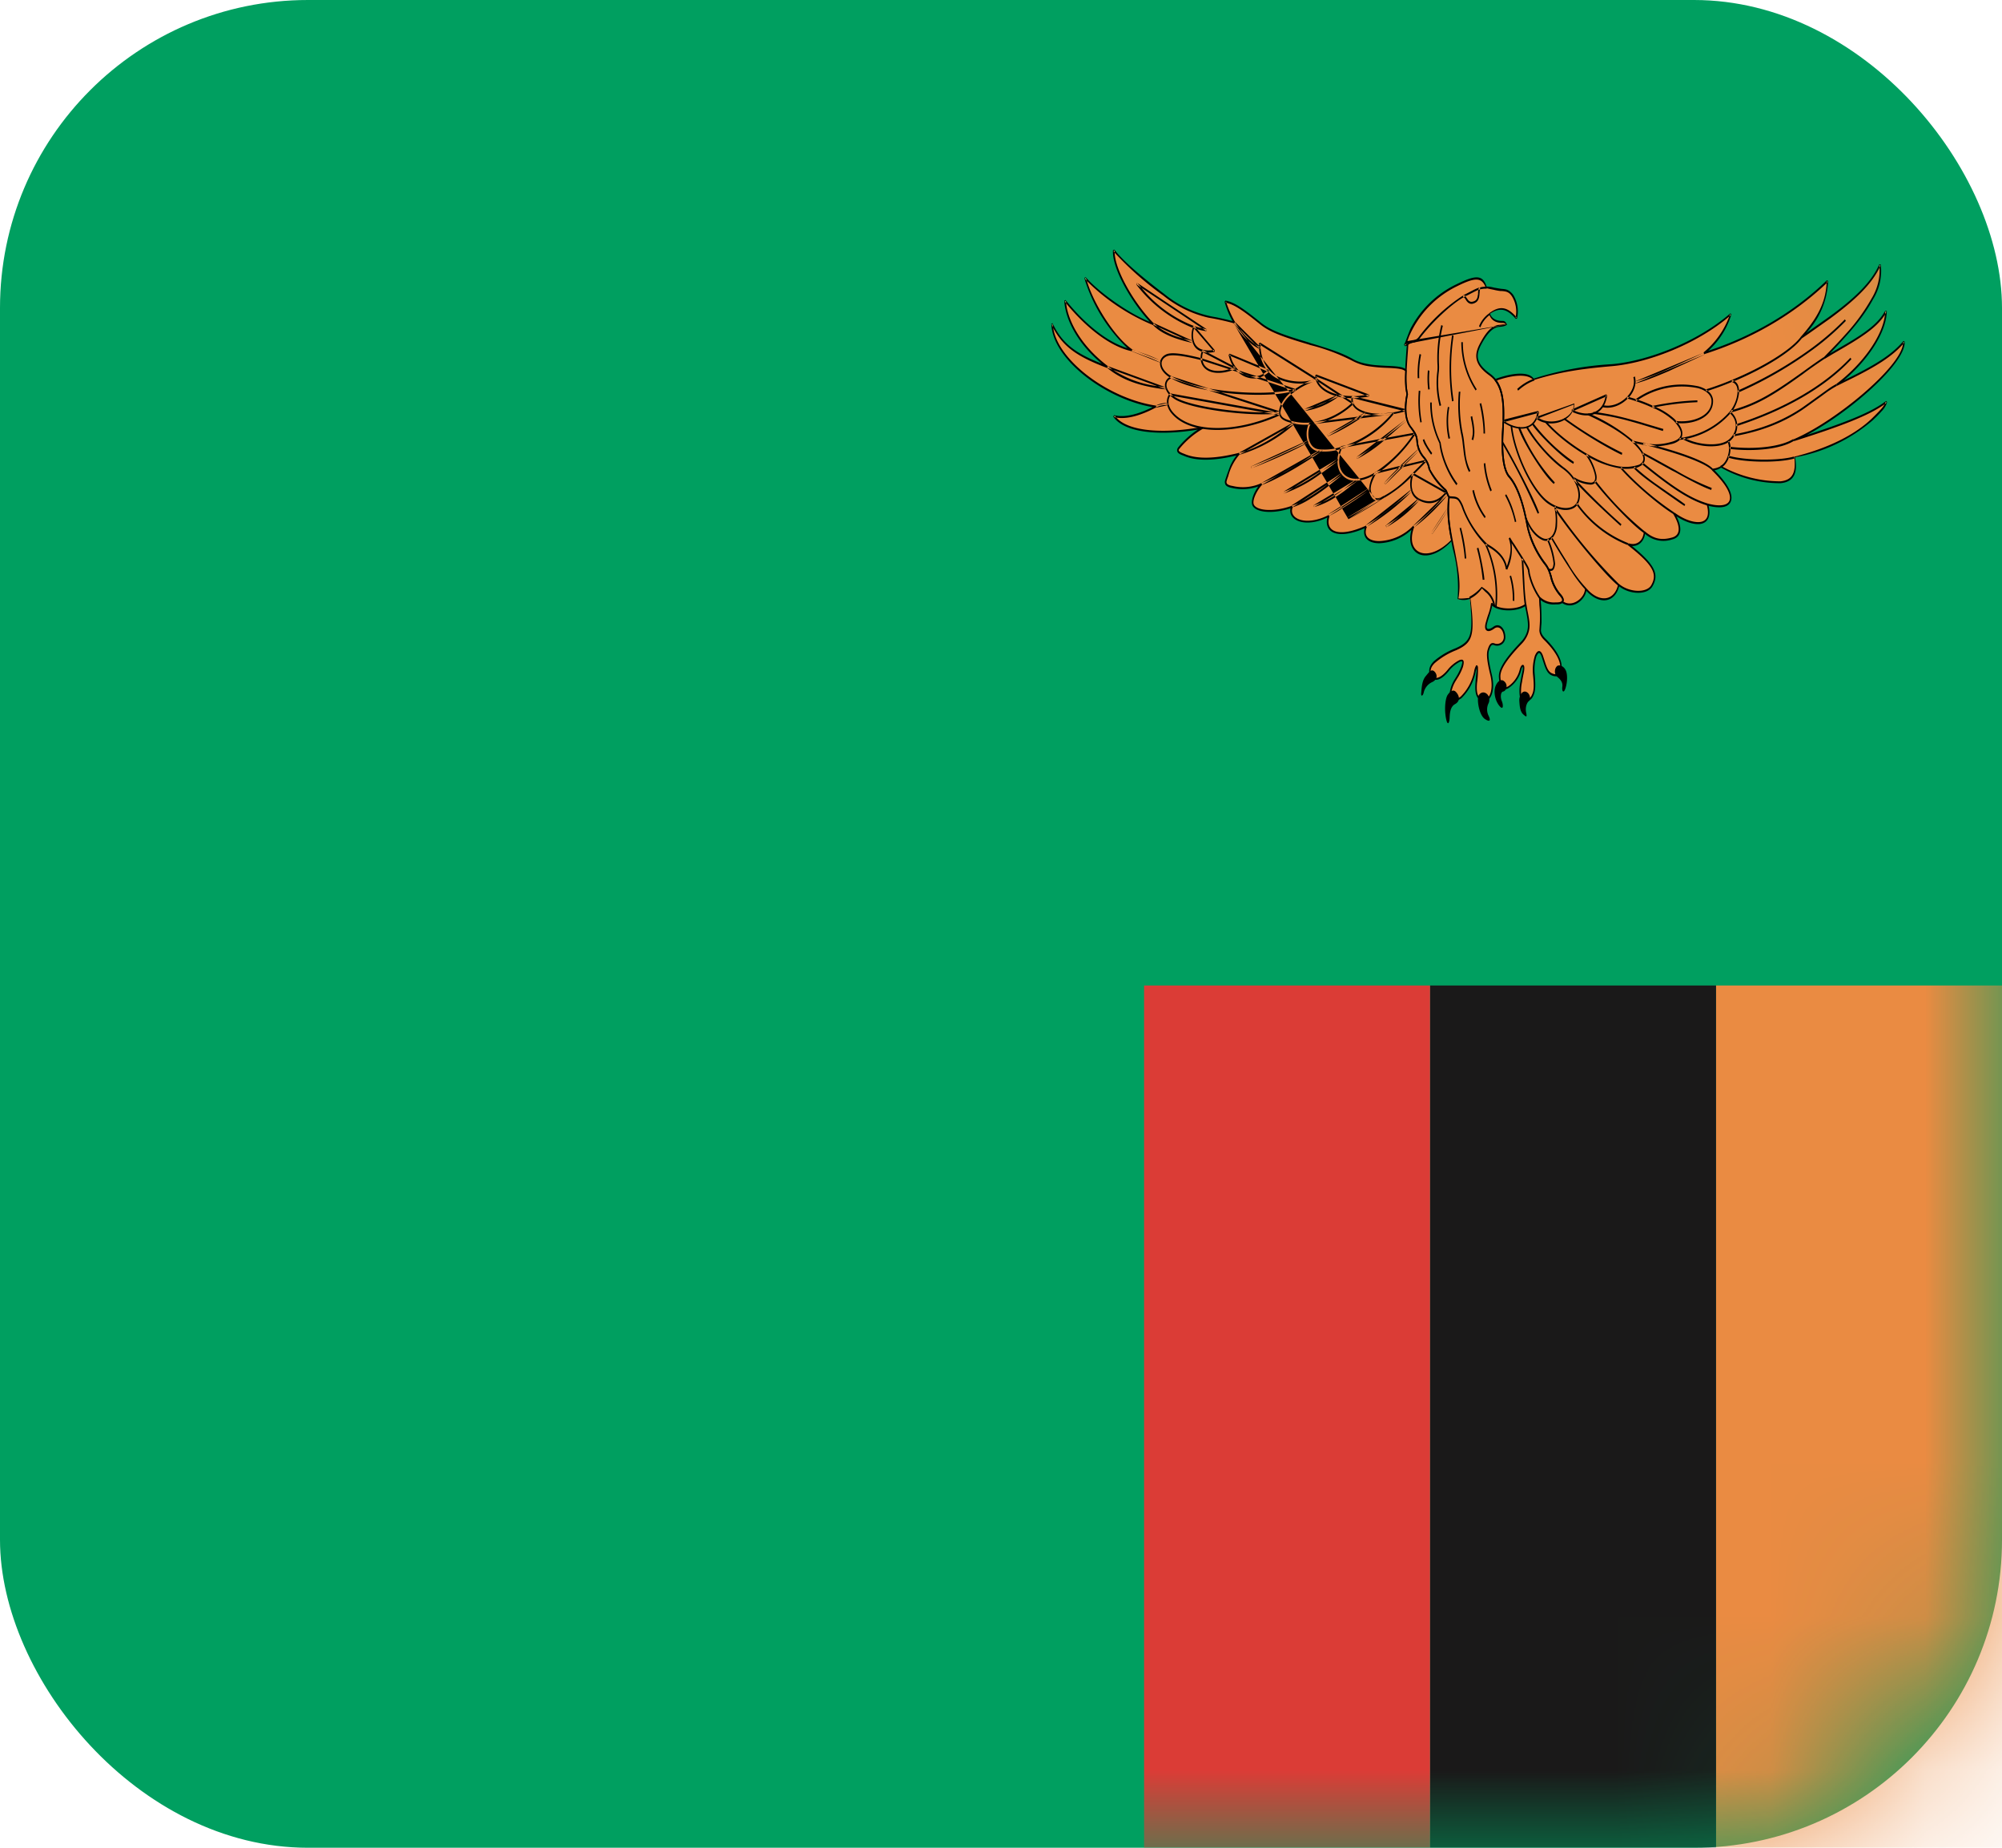 <svg width="13" height="12" fill="none" xmlns="http://www.w3.org/2000/svg"><rect width="13" height="12" rx="2" fill="#009F60"/><mask id="a" maskUnits="userSpaceOnUse" x="0" y="0" width="13" height="12"><rect width="13" height="12" rx="2" fill="#fff"/></mask><g mask="url(#a)"><path fill="#EA8B42" d="M11.143 6.4H13V12h-1.857z"/><path fill-rule="evenodd" clip-rule="evenodd" d="M9.286 12h1.857V6.4H9.286V12z" fill="#1A1919"/><path fill-rule="evenodd" clip-rule="evenodd" d="M7.429 12h1.857V6.4H7.429V12z" fill="#DB3C36"/><path fill-rule="evenodd" clip-rule="evenodd" d="M9.757 2.09c-.043.002-.074-.017-.086-.05.07-.052.117-.04.175.027a.198.198 0 00-.024-.146c-.025-.035-.045-.035-.079-.038-.034-.003-.067-.015-.09-.015-.033-.093-.115-.054-.194-.015a.65.65 0 00-.296.288c-.024.052-.027.072-.041.102.012-.002.01-.002.018-.008-.009.128-.02.247-.003.323-.022.112-.004.182.023.217s.038.05.042.09c.005.042.018.08.04.103a.153.153 0 01.039.079c.002.02.072.109.1.132.012.008.014.026.028.05-.03.222.087.444.06.663.02.003.047 0 .074-.008.023.187.036.277-.09.333-.125.056-.194.11-.159.173.025.043.076.005.108-.033a.233.233 0 01.076-.064c.023-.009.027 0 .016.038s-.072.12-.074.161c-.002.041.025.07.067.038a.325.325 0 00.09-.167c.007-.035.018-.058.016 0-.002.059-.03.164.031.182.06.017.079-.076.059-.161-.02-.085-.027-.132-.018-.161.009-.03.018-.047.04-.038.022.009.067-.003.065-.05-.002-.047-.034-.085-.07-.058-.035.026-.062.022-.047-.035.012-.041.032-.091.034-.123.025.046.164.052.22.008.013.088.05.167-.03.25-.078.081-.14.16-.138.218.002.059.02.094.06.065a.19.19 0 00.074-.108c.01-.038.027-.038.018.008-.009.047-.025.114-.018.155.007.041.056.044.076.006.02-.038.016-.088.012-.137a.312.312 0 01.01-.123c.01-.02.028-.05.046.006.018.055.027.1.063.114.035.014.062-.006.056-.062-.007-.055-.054-.117-.101-.163-.047-.047-.032-.07-.03-.114.003-.044-.004-.123-.006-.158.042.04.09.035.112.035.022 0 .06-.01.022-.053-.074-.088-.049-.14-.1-.205a.614.614 0 01-.115-.248c-.016-.085-.05-.24-.119-.32-.038-.043-.05-.163-.04-.3.009-.138.011-.29-.085-.36-.097-.07-.095-.129-.063-.19.031-.062.071-.122.123-.126.012-.001.039-.004.05-.014a.034.034 0 00-.027-.013" fill="#EA8B42"/><path fill-rule="evenodd" clip-rule="evenodd" d="M9.13 2.406a.598.598 0 00.007.152c-.022.112-.004.182.023.217s.038.05.043.09a.17.17 0 00.04.103.153.153 0 01.038.079c.002.02.072.109.1.132.012.008.014.026.028.05a.872.872 0 00.018.276c-.159.172-.315.09-.25-.085-.13.137-.358.133-.307 0-.207.094-.27.016-.242-.07-.174.09-.264.004-.24-.058-.143.05-.236.02-.251-.012-.015-.031.02-.101.054-.136a.292.292 0 01-.189.02c-.06-.013-.044-.036-.032-.071.012-.035.027-.09.075-.145-.114.029-.258.05-.359.005-.019-.008-.051-.017-.031-.043a.538.538 0 01.155-.132c-.169.032-.487.055-.577-.076.088.023.2-.024.271-.062-.282-.04-.668-.292-.672-.538.08.17.22.228.359.281-.189-.143-.267-.316-.274-.43.107.135.271.287.433.322-.115-.08-.263-.31-.303-.471a1.3 1.3 0 00.442.301c-.101-.102-.265-.345-.256-.48.038.05.132.144.325.29s.298.135.457.18a.588.588 0 01-.057-.136c.047.009.092.032.226.14.135.108.429.142.597.237.123.07.299.027.348.07m1.015 1.503c.008-.008.008-.021-.01-.043-.075-.088-.05-.14-.102-.205a.614.614 0 01-.114-.248c-.016-.085-.05-.24-.119-.32-.038-.043-.05-.163-.04-.3.007-.118.01-.247-.05-.325.113-.041.216-.05.252-.003.186-.062.347-.08.506-.094.182-.015.526-.117.771-.331a.531.531 0 01-.173.253c.248-.078.547-.222.802-.468-.004.172-.111.3-.174.37.174-.124.428-.28.514-.475.038.2-.22.461-.362.605.144-.09.33-.172.401-.305-.001.162-.164.363-.32.48.159-.078.335-.16.437-.28.012.162-.474.536-.715.639.21-.067.482-.156.601-.25-.006.033-.055.08-.09.114-.146.14-.37.214-.508.249.018.097-.006.152-.09.16a.804.804 0 01-.388-.1.107.107 0 01-.053.018c.099.096.133.167.112.208-.02.04-.09.033-.144.019.042.155-.1.144-.219.057.047.079.054.146-.011.163-.065.018-.117.012-.18-.04-.004.058-.048.097-.105.077.197.155.186.212.152.27-.033.059-.15.047-.214-.005-.027.12-.134.12-.214.025 0 .047-.077.142-.153.085" fill="#EA8B42"/><path fill-rule="evenodd" clip-rule="evenodd" d="M9.229 4.497c.003-.037.006-.08.03-.107.023-.028.038-.051.06-.024.02.027.007.053-.022.065a.1.1 0 00-.052.066c-.004.021-.02.033-.016 0m.163.179c-.015-.061-.008-.14.009-.164.016-.023.037-.039.056-.015.02.023.027.056-.009.076-.031.017-.034.06-.035.092-.002.03-.012.048-.021.011m.209-.158c-.012.025.003.127.042.152.027.018.04.014.024-.02a.092.092 0 01-.002-.081c.01-.018.008-.049-.012-.064-.02-.016-.043-.006-.052.013m.169-.091c-.025-.025-.048.004-.057.025-.018.04-.004.1.024.133s.024-.012.015-.032c-.009-.02-.01-.058.009-.062.02-.004.033-.041.009-.064m.14.066c-.024-.01-.047.023-.044.062.002.03.004.067.027.086.015.013.025.022.017-.013-.007-.036.005-.065.018-.075.014-.01.008-.05-.018-.06m.2-.166c-.018.016-.017.053 0 .067.016.013.04.033.035.066-.004.033.01.045.021.008.012-.037.014-.092 0-.117-.013-.026-.042-.037-.057-.024" fill="#000"/><path fill-rule="evenodd" clip-rule="evenodd" d="M9.676 2.038c.01.03.04.047.08.046.013 0 .02.004.03.024-.01.01-.028.013-.052.015-.043.004-.08.046-.12.123-.035.07-.022.12.062.181.083.06.1.167.088.366-.01.145.004.256.038.296.057.066.094.18.12.322a.63.63 0 00.114.246c.012.015.02.03.028.048l.011.035a.271.271 0 00.062.121c.018.022.022.04.01.053-.007.008-.021.011-.036.011h-.009a.136.136 0 01-.098-.028l.003.032a1.989 1.989 0 01.003.113.359.359 0 01-.002.022l-.002.03c.001.018.01.035.032.056.057.058.096.117.102.168.007.058-.02.086-.062.069-.025-.01-.038-.032-.053-.078l-.013-.04c-.007-.022-.014-.03-.02-.028-.005.002-.01.01-.016.023a.307.307 0 00-.01.119c.006.076.005.109-.013.142-.022.042-.077.039-.085-.008a.287.287 0 01.005-.089 1.22 1.22 0 01.006-.034l.007-.035c.004-.018.003-.028.002-.029-.002 0-.007.009-.01.023a.197.197 0 01-.077.112c-.04.03-.065 0-.068-.07-.002-.054.046-.124.141-.224a.17.17 0 00.039-.06c.013-.037.011-.066-.003-.14a1.074 1.074 0 01-.007-.034c-.056.038-.175.035-.213-.004A.515.515 0 019.671 4a.907.907 0 00-.013.043c-.007.024-.005.037.001.04.008.004.022 0 .039-.013.037-.027.074.008.077.064.002.046-.04.069-.072.056-.016-.007-.024.002-.034.034-.008.026-.003.069.018.157.024.098-.003.187-.064.169-.037-.01-.047-.05-.042-.116a1.004 1.004 0 01.007-.072V4.34a.204.204 0 00-.006.024.328.328 0 01-.092.17c-.043.033-.078.008-.075-.043a.218.218 0 01.033-.082l.006-.01a.36.36 0 00.035-.071c.01-.033.009-.037-.01-.03a.227.227 0 00-.074.063c-.044.053-.09.074-.115.031-.018-.033-.01-.066.02-.097a.482.482 0 01.142-.085c.106-.047.114-.092.093-.321a.115.115 0 01-.08.001.968.968 0 00-.031-.325c-.034-.168-.043-.244-.03-.334a.187.187 0 01-.009-.019l-.006-.015a.035.035 0 00-.01-.014.449.449 0 01-.103-.136.146.146 0 00-.036-.075.184.184 0 01-.043-.106c-.003-.035-.009-.046-.04-.088-.034-.043-.045-.12-.024-.219-.014-.058-.013-.115 0-.291l.002-.023a.024.024 0 01-.006.002l-.007.001-.005-.01a.244.244 0 00.009-.018l.004-.011a2.448 2.448 0 01.028-.072.656.656 0 01.3-.291c.122-.06.17-.064.195.015a.18.18 0 01.048.007l.042.007.008.001c.029.002.04.006.055.018a.112.112 0 01.02.021.206.206 0 01.025.153l-.008.003c-.059-.068-.104-.075-.167-.034zm.104.07c-.008-.008-.013-.011-.023-.011-.044.001-.078-.018-.088-.062.067-.05.115-.045.174.02a.169.169 0 01-.002.01l.008-.003a.377.377 0 00-.006-.007.188.188 0 00-.025-.13.102.102 0 00-.017-.02c-.013-.01-.024-.013-.05-.015h-.008a.342.342 0 01-.043-.008l-.015-.003a.653.653 0 01-.036-.008c-.026-.073-.071-.07-.188-.012a.645.645 0 00-.311.326l-.011.03m-.008.019h.001a.054.054 0 00.006-.005l.007.006-.002.035c-.013.174-.014.23 0 .29-.02.097-.01.17.02.21.033.043.04.057.044.095a.17.17 0 00.039.098.16.16 0 01.04.083.483.483 0 00.098.127c.006.004.01.01.013.019l.007.015.002.005.008.017c-.012.093-.004.167.03.333.033.166.041.24.026.324.018.003.042 0 .07-.003h.008c.029.24.02.29-.093.34a.475.475 0 00-.138.083c-.028.027-.034.053-.019.08.019.033.06.015.1-.033a.235.235 0 01.079-.066c.027-.01.034.005.022.046a.357.357 0 01-.037.074l-.006.01a.214.214 0 00-.031.075c-.002.04.024.06.06.032a.316.316 0 00.087-.162.12.12 0 01.013-.04c.006-.004.01.001.012.01a.596.596 0 01-.006.104c-.005.061.003.093.034.102.051.015.074-.062.053-.152-.022-.091-.027-.136-.018-.166.011-.037.023-.05.046-.041.027.01.06-.009.059-.043-.002-.047-.032-.076-.062-.054-.02.015-.037.02-.047.014-.014-.006-.016-.027-.007-.057a.929.929 0 01.013-.043.344.344 0 00.02-.078l.009-.003c.023.044.16.05.213.007l.008.004a.865.865 0 00.007.042c.016.077.018.108.003.149a.182.182 0 01-.041.064c-.093.097-.14.165-.138.214.003.061.02.083.054.06a.185.185 0 00.071-.105c.005-.02.013-.034.022-.032.009.002.01.02.006.044l-.007.035a1.209 1.209 0 00-.006.034.275.275 0 00-.005.083c.006.035.05.038.067.004.016-.03.017-.06.01-.133a.32.32 0 01.012-.127c.007-.016.014-.026.022-.029.012-.004.023.007.032.035l.013.04c.014.043.025.062.047.07.035.015.055-.006.05-.054-.006-.047-.044-.104-.1-.16-.024-.023-.034-.043-.035-.066l.002-.032a.755.755 0 00-.002-.132l-.002-.046.008-.006a.129.129 0 00.1.034h.009c.013 0 .025-.003.03-.008.006-.006.004-.016-.011-.033a.284.284 0 01-.064-.126.346.346 0 00-.011-.034.168.168 0 00-.026-.045.621.621 0 01-.116-.252c-.026-.14-.062-.252-.117-.315-.038-.044-.052-.158-.042-.307.012-.195-.004-.296-.083-.354-.089-.064-.103-.123-.065-.199.041-.08.08-.125.128-.129a.468.468 0 00.019-.002.071.071 0 01.027 0m-.649.126l-.003.001-.007.001.005.01a.246.246 0 00.005-.012z" fill="#000"/><path fill-rule="evenodd" clip-rule="evenodd" d="M9.008 2.376c.077.003.105.008.124.025l.002.006a.618.618 0 00.008.153c-.02.097-.01.17.021.21.033.043.04.057.044.095a.17.17 0 00.039.098.16.16 0 01.04.083.483.483 0 00.098.127c.006.004.01.01.014.019l.006.015.002.005.008.017c-.01.08-.004.16.016.281-.075.081-.156.113-.213.09-.052-.022-.073-.084-.051-.16a.327.327 0 01-.21.088c-.071 0-.11-.037-.095-.097-.17.074-.265.032-.242-.07-.14.068-.257.021-.239-.06-.121.04-.226.026-.247-.018-.013-.027.007-.082.038-.124a.3.3 0 01-.17.01c-.028-.005-.043-.014-.046-.029-.003-.011-.002-.015.009-.046l.001-.004a3.203 3.203 0 01.023-.063.331.331 0 01.041-.069c-.14.034-.26.039-.344.001l-.013-.005c-.012-.005-.02-.01-.024-.016-.007-.01-.006-.021.003-.033a.565.565 0 01.127-.115c-.243.041-.476.023-.549-.084l.005-.01c.068.018.156-.005.25-.052-.31-.054-.653-.315-.657-.542l.009-.003.001.003-.009.004a.642.642 0 00.011.022c.03.217.368.463.667.506l.001.012c-.096.051-.186.078-.258.066a.136.136 0 01-.011-.014l-.005.01.016.004c.084.094.321.105.56.06l.003.012a.552.552 0 00-.153.13c-.006.007-.006.011-.003.015.003.005.01.008.02.013l.013.005c.086.038.21.031.356-.006l.004.011-.006.007a.345.345 0 00-.068.136l-.002.004c-.009.027-.01.03-.008.037.002.009.014.016.039.02a.287.287 0 00.184-.017l.002-.002.005.012c-.036.038-.065.103-.053.128.018.038.125.051.246.008l.006.01c-.029.074.087.125.233.05l.006.008c-.031.099.058.142.236.061l.006.01c-.022.056.012.09.081.09a.321.321 0 00.217-.096l.003-.003.007.008c-.03.08-.013.143.038.164.053.022.131-.008.202-.08a.801.801 0 01-.017-.275.188.188 0 01-.01-.019l-.006-.015a.035.035 0 00-.01-.014.449.449 0 01-.103-.136.146.146 0 00-.036-.075.184.184 0 01-.043-.106c-.003-.035-.01-.046-.04-.088-.034-.043-.045-.12-.025-.219a.583.583 0 01-.006-.148l-.002-.006v.004c-.017-.014-.046-.018-.116-.021a.972.972 0 01-.11-.009.337.337 0 01-.12-.038 1.258 1.258 0 00-.27-.101L8.5 2.238c-.182-.054-.257-.083-.319-.133-.118-.096-.169-.127-.217-.138a.067.067 0 01-.002-.01l-.005.008a.19.19 0 01.007.002.687.687 0 00.055.123l-.005.01a1.656 1.656 0 00-.167-.037.719.719 0 01-.291-.142 2.057 2.057 0 01-.318-.28v-.015l-.009.004a.427.427 0 00.009.01c.003.118.131.336.254.46l-.005.011a1.323 1.323 0 01-.43-.287.516.516 0 01-.006-.022l-.008.007.015.016c.047.158.186.37.294.444l-.003.012c-.14-.03-.295-.152-.426-.311a.33.33 0 01-.001-.018l-.009.006.01.012c.015.13.11.286.27.407l-.004.012h-.002c-.188-.072-.281-.133-.349-.261a.225.225 0 01-.002-.026c.063.13.147.192.319.26-.15-.124-.237-.28-.244-.409l.008-.005c.123.153.268.273.402.313a1.046 1.046 0 01-.28-.455l.008-.007c.085.098.28.237.417.291-.124-.134-.246-.351-.239-.465l.009-.004c.047.062.155.16.324.288a.71.71 0 00.34.152c.056.012.076.017.103.024a.563.563 0 01-.051-.125l.005-.008c.053.01.103.04.229.142.06.049.135.077.315.131l.008.003c.146.044.21.067.273.102.032.019.07.03.116.037.03.005.053.006.109.009zm-2.17-.274z" fill="#000"/><path fill-rule="evenodd" clip-rule="evenodd" d="M10.142 3.914v-.01c.005-.006.003-.016-.012-.033a.286.286 0 01-.064-.126.345.345 0 00-.011-.034.17.17 0 00-.026-.045.62.62 0 01-.116-.252c-.026-.14-.062-.252-.117-.315-.038-.044-.052-.158-.042-.307l.003-.052.003.002.006.004-.002.047c-.01.145.004.256.038.296.058.066.094.18.12.322a.63.63 0 00.114.246c.012.015.02.03.028.048l.012.035a.271.271 0 00.06.121c.016.018.021.034.016.046l-.005-.004v.01a.022.022 0 00.005-.006c.06.039.14-.025.14-.084l.008-.004c.081.096.182.088.207-.022l.007-.004c.064.054.177.06.208.008.041-.072.017-.129-.152-.261l.004-.012c.053.018.095-.015.1-.072l.007-.005c.058.049.107.059.176.04.056-.015.057-.071.008-.153l.007-.01c.059.044.123.067.167.062.046-.006.063-.043.044-.111l.006-.009c.069.019.124.016.14-.016.018-.038-.018-.108-.112-.199l.003-.011a.14.14 0 00.056-.018.8.8 0 00.385.1c.078-.008.103-.055.09-.16.2-.05.383-.132.505-.249a1.592 1.592 0 00.054-.055.212.212 0 00.028-.037.72.72 0 00.014-.01l-.008-.007a.063.063 0 01-.006.017c-.103.074-.282.143-.589.24l-.002-.012c.272-.116.694-.468.71-.619l.01-.01-.009-.004v.014c-.071.08-.17.143-.337.226l-.047.023-.046.023-.004-.012c.167-.126.302-.31.316-.452a.302.302 0 00.01-.018l-.009-.004a.26.26 0 010 .022c-.047.074-.124.131-.271.217l-.069.04-.053.032-.006-.01c.074-.076.1-.103.14-.148a1.25 1.25 0 00.172-.236.354.354 0 00.051-.2l.007-.014-.01-.001c.002.005.002.01.003.016-.054.11-.157.21-.323.332l-.139.098-.048.033-.005-.01c.106-.118.165-.222.171-.353l.008-.008-.007-.005v.013c-.227.216-.505.37-.796.462l-.003-.009v-.003a.55.55 0 00.166-.233l.012-.01-.007-.007a.18.18 0 01-.005.017c-.213.181-.53.303-.762.323-.21.018-.346.04-.51.091-.031-.04-.123-.038-.238.002l-.006-.008-.002.011.008-.003c.04.058.052.134.048.254l-.01.003v.01c.005-.13-.008-.209-.051-.266l.002-.01c.122-.045.22-.048.251-.003a2.04 2.04 0 01.508-.094c.234-.02.557-.146.769-.33l.007.006a.526.526 0 01-.15.237c.282-.093.551-.246.77-.458l.008.005a.522.522 0 01-.143.338l.01-.007.139-.098c.172-.125.276-.228.326-.341l.01.001a.35.35 0 01-.051.227c-.04.074-.097.152-.174.237a3.13 3.13 0 01-.106.114l.015-.009.069-.04c.157-.091.233-.15.276-.23l.01.003c-.002.138-.121.317-.279.45l.045-.022c.172-.086.272-.15.342-.234l.008.005c.01.136-.354.457-.635.606.267-.087.424-.151.514-.221l.007.007a.142.142 0 01-.037.061.621.621 0 01-.028.03l-.027.026a1.06 1.06 0 01-.506.242c.02.105-.01.16-.094.168a.774.774 0 01-.386-.101.094.094 0 01-.043.017c.09.091.126.162.104.207-.019.037-.073.041-.142.024.016.07-.006.111-.056.118-.04.005-.098-.014-.153-.05.04.077.033.135-.027.15a.178.178 0 01-.177-.036c-.007.05-.042.081-.085.079.153.124.177.186.133.262-.034.058-.147.054-.216 0-.03.11-.13.12-.213.029-.011.065-.096.126-.16.077zm-.155-1.21a.17.17 0 00.006-.028l-.006-.007-.22.056v.009L9.76 2.73l-.001.012.007-.001v.005c.085.056.179.052.213-.024.075.053.193.027.231-.047.107.05.208.02.226-.107l-.007-.007-.21.093a.116.116 0 00.004-.034l-.237.084zm-.002.007l.002-.007-.01.003v.012l.003.003.002-.003.01-.004c.07.044.176.019.214-.042l.005.002.003-.004.008-.004c.096.041.183.015.203-.09l.008-.004-.006-.007a.318.318 0 01-.002.011l-.203.09a.262.262 0 01-.006-.003.106.106 0 00.004-.01l-.006.003a.093.093 0 00.006-.03l-.228.088-.007-.004zm.227-.05l.004.003a.078.078 0 01-.002.007l-.005.002v-.006a.11.11 0 00.003-.005zm0 0h-.003v.006a.063.063 0 01-.003.006V2.66l.008-.004a.499.499 0 01-.002.005zm-.227.05l-.003.008H9.98l.001-.011.004.003zm-.211.028l-.007.002v-.007l.007.005zm.207-.055c-.017.101-.116.114-.207.055l.207-.055zm0 0l.002-.01.006.008-.008.002zm1.082-.393l.004.012c.005-.002-.136.064-.186.086l-.042.02c-.1.043-.174.071-.222.082l-.002-.013.448-.187-.185.086-.043.019a1.35 1.35 0 01-.22.082l.003.012.448-.187-.003-.012zm0 0zm-1.306.446v.003-.003zm-1.748-.64a.267.267 0 00.01.017l-.01-.018zm.094.115a.543.543 0 01-.084-.098l.153.26-.187-.077-.007.008c.006.026.015.05.027.07l-.163-.085a.23.23 0 00.044-.004l.003-.011-.117-.138c.02.007.041.011.062.014l.003-.012-.453-.302-.006.01a.868.868 0 00.367.282.16.16 0 00-.004.083l-.253-.116-.005.011c.056.06.143.094.263.121l.002.005c.01.025.029.042.055.05a.137.137 0 00-.007.042c-.12-.03-.197-.04-.228-.021a.067.067 0 00-.033.038.774.774 0 00-.092-.04 7.903 7.903 0 01-.092-.033l-.003.012.185.074c-.002.023.008.048.031.071a.195.195 0 00.03.024.059.059 0 00-.028.064l-.374-.137-.004.011c.096.08.217.122.383.141a.114.114 0 00.02.033.085.085 0 00-.013.055.164.164 0 00-.075.018l.002.013.075-.016a.131.131 0 00.029.054c.12.141.418.138.7.012.005.018.022.03.048.04l.032.01-.346.194.003.012a.917.917 0 00.352-.194l.066.113-.34.156.003.012c.111-.042.253-.105.345-.155l.04.069-.323.183.003.012c.074-.025.21-.1.33-.179l.046.08-.233.142.003.012a.909.909 0 00.243-.132l.036.06-.231.15.003.013a.487.487 0 00.124-.06 1.292 1.292 0 00.116-.081l.029.049-.128.077.003.012a.506.506 0 00.14-.065l.034.06-.085.054.003.012a.911.911 0 00.09-.052l.04.068v.002h.001c.063-.033.15-.085.222-.133a.811.811 0 00.184-.14.192.192 0 00-.001.082l-.295.232.004.011a1.42 1.42 0 00.295-.23c.007.022.02.038.038.05l-.205.169.005.011a.8.8 0 00.212-.173h.002c.045.023.09.024.134-.006l-.176.171.005.011a1.19 1.19 0 00.222-.215l-.007-.01v.001l-.002-.01-.208-.117.037-.037.042-.043-.004-.01-.136.032.095-.095-.006-.01a3.05 3.05 0 00-.12.112l-.122.03a.942.942 0 00.22-.235l-.005-.01-.18.033.025-.02.054-.048a2.35 2.35 0 01.052-.044l-.004-.011-.172.131-.159.03a.689.689 0 00.248-.192.612.612 0 00.075-.018h.001l.002-.001v-.013l-.298-.074a.54.54 0 00.059-.008v-.013l-.342-.13-.006.006v.013l-.358-.226-.008.005v.015l-.159-.158-.007.01h.001v.001l.093.114zm.073.053a.271.271 0 01-.073-.053l.081.101c.008.03.02.058.037.082l-.049-.02.01.017-.191-.08a.224.224 0 01-.003-.01l-.006.007.009.004c.01.04.03.07.053.093l-.023-.008.002-.001v-.012l-.018-.01a.195.195 0 00.008.012l-.006.003-.195-.102v-.002a.145.145 0 00.03.004l-.03-.016-.007.003-.002.006.006.002h-.001l.004.003a.118.118 0 00-.006.04l-.002-.001-.008-.002.001.013c-.12-.03-.196-.039-.225-.022-.037.02-.04.061-.002.1.01.01.023.02.038.028h-.004a.08.08 0 00-.01.006.284.284 0 00.01.007h.001c-.039.018-.04.061-.005.098l-.005.002-.003.005a.143.143 0 00.007.008c-.02.031-.013.072.017.107.114.134.4.134.672.016l.02.003v.002l.003-.002v-.024l-.006-.002a.16.16 0 01.013-.044v-.001l.007.011c-.02.052-.01.074.035.09a.319.319 0 00.022.007l.008.014v.001h.001v.002l-.045.036-.254.143a.37.37 0 01-.048.012l.003.012.045-.024a.97.97 0 00.254-.143l.05-.028.002.002.01-.008a.355.355 0 00.088.006.167.167 0 00-.006.103l-.026.012.001.003a3.275 3.275 0 01-.34.153l.003.012.342-.157.002.002.022-.012c.011.028.032.05.062.056l-.044.025.003.006c-.03.02-.06.04-.092.058l-.107.06a.927.927 0 01-.126.058l.003.012.123-.07c.034-.017.07-.038.107-.06l.095-.054.004.006a2.14 2.14 0 00.057-.039.353.353 0 00.098-.008l.015.018a.219.219 0 00-.007.039l-.117.07.007.01-.173.106a.655.655 0 01-.067.026l.004.012.063-.038a1.07 1.07 0 00.173-.104l.006.01a3.17 3.17 0 00.104-.077c0 .03.007.057.022.079l-.09.059.006.01-.183.12a.321.321 0 01-.053.02l.004.011.049-.032a1.279 1.279 0 00.183-.119l.006.01a2.11 2.11 0 00.086-.07.11.11 0 00.078.038l-.135.082.006.01-.077.047a.422.422 0 01-.056.02l.003.012.053-.032a.571.571 0 00.079-.043l.006.01a.853.853 0 00.1-.073l.045-.033a.183.183 0 00.018-.003l.045.056-.173.112.002.005a.884.884 0 01-.087.05l.004.012.087-.056.002.004c.057-.035.124-.081.173-.117l.003.004a.1.1 0 00.014.037c.008.014.018.022.03.023l-.183.11.003.011.001.002-.004-.012a2.6 2.6 0 00.188-.11l-.184.122.217-.131.005-.002.011-.008-.003-.01a.648.648 0 00.145-.108l.034-.034.003-.002a.329.329 0 00-.005.021l.008-.008.005-.005c-.022.081-.003.132.044.155.056.027.112.02.162-.039l.007.004-.002-.01-.005.006-.206-.116.01-.009-.01-.006-.002.001.042-.042.026-.027.02-.004-.004-.012-.016.016-.135.033.017-.017-.008.002a2.39 2.39 0 01.103-.096l-.006-.01-.11.109-.01.002-.017.017-.136.033a.538.538 0 00.031-.02l-.034.007a.867.867 0 00.237-.237l.014-.003-.005-.01-.009.013-.187.034.02-.016-.02.003.15-.115-.004-.011a2.34 2.34 0 00-.053.044l-.055.047a3.26 3.26 0 01-.042.036l-.022.004-.023.017-.193.036a.669.669 0 00.057-.024l-.059.011a.705.705 0 00.29-.199l.017-.003.001-.001-.003-.01a.588.588 0 00.055-.012l.022.005h.001v-.012a.62.62 0 01-.023.007l-.317-.08c.014 0 .03-.001.044-.003l-.043-.01c.025 0 .05-.003.077-.007l.022.008v-.012a.55.55 0 01-.022.004l-.313-.119V2.44l-.006.006.006.002c0 .004 0 .008.002.012l-.011-.008v.01l-.006.001-.35-.221v-.01l-.008.006.007.004a.27.27 0 00.017.094l-.018-.022a.283.283 0 01-.008-.048zm0-.003v.003l.005.001.004-.011-.01-.01v.006a.173.173 0 01-.027-.017l-.1-.1a.34.34 0 01-.031-.045l-.007.008v.001l.038.037a.516.516 0 00.1.1l.028.027zm0 0v-.011a.088.088 0 00.007.003l-.004.011-.003-.003zm.111.179a.204.204 0 01-.085-.106l.085.106zm.23.029a.426.426 0 01.02-.008v.001a.272.272 0 01-.02.007zm-.047.02a.483.483 0 01.046-.02.338.338 0 01-.229-.03l.019.024a.188.188 0 01-.068-.048l.002-.003-.001-.01-.018-.008a.213.213 0 00.01.012l-.004.004-.045-.019.021.036a.125.125 0 01-.043.015l-.116-.037c.012.01.025.019.038.025l-.042-.014a.178.178 0 01-.019-.019v-.013l-.008.002a.184.184 0 00.007.01l-.013-.007-.005.002-.196-.064.002.014-.006-.002-.005-.002c.009.069.084.108.205.067l.038.012a.15.15 0 00.119.04l.075.024.04.066c-.127.01-.286 0-.424-.024l-.242-.079c.056.035.143.06.242.079l.077.025a1.624 1.624 0 01-.08-.013l-.241-.078h.001-.003.002c.057.034.144.06.242.078l.43.14h-.01l-.668-.12a.147.147 0 00.02.017l-.02-.004.002-.002-.004.002H7.6v.002c.01.01.025.021.042.03.116.059.437.1.625.089l.021.004.017-.007.003.01h.001v-.01l.001-.001v-.013h-.004V2.67l-.378-.122c.12.016.25.02.353.012l.039.065a.217.217 0 01.058-.073l.007.01a.206.206 0 00-.057.07l-.002.004.057.097a.35.35 0 00.148.008l-.026.004-.003.003a.121.121 0 00-.005.01l.01-.001h.002c-.027.056-.013.15.05.16a.23.23 0 00.017.002l-.019.01.004.001-.045.03.003.005.059-.033h.002l.007-.005-.003-.008a.341.341 0 00.085-.006l.009.01a.5.5 0 00.023-.005.25.25 0 00-.008.024l.008.01c-.018.078.012.145.084.156.01.001.02.002.03 0l-.021.014h.003l-.029.022-.044.034-.06.036.003.004a.843.843 0 00.057-.04l.093-.056.003-.002-.004-.011.01-.001.01.011a.291.291 0 00.08-.03.215.215 0 00-.025.08l-.01.006v.001a3.53 3.53 0 01-.17.116l.003.006.175-.113.002-.001v.005l.018.021a.103.103 0 00.005.009c.003.006.008.01.013.013l.012.016-.002.001h.004c.01 0 .02-.002.033-.008l.016-.01-.004-.01V3.22l-.015.008c-.02.009-.033.01-.044.004l-.018-.022c-.016-.033-.009-.068.024-.13l.008-.005-.006.001.001-.002-.003.003h.002l-.002.003a.436.436 0 01-.017.009.625.625 0 01.01-.02l.012-.007-.007.002-.003.003-.001.002a.288.288 0 01-.1.039L8.7 2.952a.238.238 0 01.012-.037.578.578 0 00.033-.011l-.03.006v-.003l-.003.003h.002l-.002.005-.012.003a.27.27 0 01.006-.015.572.572 0 00.037-.012l-.032.006-.004.003-.001.003a.48.48 0 01-.038.01l-.128-.16.25-.03-.17.099.003.012a1.19 1.19 0 00.21-.117l.16-.02a.53.53 0 00.04-.005h.001l.014-.002-.004-.011h.004v-.002l-.077.01c-.115.002-.195-.04-.186-.101h.001V2.58l-.005.004.004.002h-.01a.09.09 0 01.002-.01l.004-.003h.006l-.005-.001h-.001a.425.425 0 01-.063-.004l-.165-.108v.001h-.001L8.55 2.46h-.002l-.005.001v.001l-.006.002.008.005.001.004a.3.3 0 01-.076.018zm-.059.036a.508.508 0 01.06-.036.36.36 0 01-.162-.025l-.003-.001.03.037-.111-.036-.016-.027a.148.148 0 00.03-.022l-.003-.003-.002-.01-.003.004.005.006v.002l-.01-.004a.136.136 0 01-.023.017l.006.01a.136.136 0 01-.027.013l-.022-.008a.128.128 0 01-.043 0l-.035-.012a.14.14 0 00.035.012l.042.013a.133.133 0 00.023-.005l.043.014.01.016.115.038.014.017a.889.889 0 01-.09.011l.006.013a.853.853 0 00.093-.013l.004.005.009-.007a.45.45 0 00.026-.007v-.012zm-.001 0h.001L8.336 2.5l.014.018.038.012a.572.572 0 01-.024.005l.01.011.012-.002a.443.443 0 01.013-.01l.01.003v-.011zm0 0l-.011.009-.011-.004a.428.428 0 00.022-.005zm.136-.053l.003-.001-.003.001zm.125.098c-.064-.019-.11-.054-.125-.098a.488.488 0 00-.162.088l.087.108.059.072a.477.477 0 00.245-.121l.005.003.003.006a.514.514 0 01-.164.102l-.089.01.009.012a.397.397 0 01-.03.004v-.002l-.002.002h.001l.032-.003-.001-.001a.433.433 0 00.08-.022l.199-.025-.029.016.017-.002a1.1 1.1 0 01-.186.101l.004.012.196-.115.012-.001.023-.016.052-.007a.42.42 0 00.085.003l.042-.006.01-.012a.508.508 0 01-.073.007l-.064.008a.3.3 0 01-.034-.006v-.001l-.004-.012-.013.008c-.035-.012-.061-.03-.073-.054l.004-.005v-.01l-.012-.008v-.02l-.033-.002-.024-.016a.361.361 0 01-.032-.006l-.126-.083a.087.087 0 01-.007-.018V2.46v.011l-.003.001.01.007c.018.037.064.067.126.083l.029.019a.37.37 0 01-.024-.005l-.004-.012-.016.007zm.004.001l-.004-.001-.202.086.002.012a.47.47 0 00.22-.093l-.004-.012-.012.008zm-.054.034l.07-.03a.337.337 0 01-.016-.004.707.707 0 01-.054.034zm-.082.035a.403.403 0 00.082-.035l-.082.035zm0 0a.547.547 0 01-.07.015l.003.013.067-.028zm.176-.06l.06.039.003-.003.002.006.002.002v-.011l-.004.003a.07.07 0 01-.003-.011l-.033-.022a.408.408 0 01-.027-.003zm.143.103l-.002-.001-.038.023.011-.002a1.38 1.38 0 01-.023.016l.014-.002.028-.016.007-.001.018-.013-.004-.012-.01.008zm0 0a1.31 1.31 0 01-.029.02l.02-.002.023-.014a.246.246 0 01-.014-.004zm-.31-.212h.003l-.004-.001h.002zm-.003-.004l-.002-.007.007-.002v.012l-.005-.003zm.43.758a2.532 2.532 0 01-.035.023l-.002-.001.032-.02.005-.002zm0 0l.01-.006v.001a.223.223 0 01-.01.005zm-.085-.043l-.002.002-.007-.009.009-.007a.1.1 0 000 .014zm.003-.016l.005.011-.008.006.007-.005-.004-.012zm0 0zm0 0l-.003.002.003-.002zm-.078-.058l.004.011-.003.002h-.02a.647.647 0 01.018-.013zm0 0h-.001zm-.232-.19l.002.008-.008.005a.24.24 0 01-.017-.002l.016-.011h.007zm0 0l-.002-.004-.006.004h.001l.005-.003.002.003zm-.278-.236h.004v.002-.001h-.004v-.001zM8.3 2.682l-.02-.007c.01 0 .018-.002.026-.003v.01H8.3zm.006.003a.702.702 0 01-.038.004l-.061-.011.061-.002.032.006.006.002v.001zm0 0h.003-.003zm-.1-.007c-.188 0-.457-.038-.56-.09a.191.191 0 01-.026-.016l.587.106zm-.224-.28a.38.38 0 00.02-.006l.02.006a.426.426 0 01-.02.007l-.02-.007zm0 0l-.173-.056c.01.054.072.085.173.056zm.982.466l-.025.004-.13.1.004.012a.856.856 0 00.175-.12l-.023.004.023-.018h-.004l-.02.018zm-.014.01l.014-.01h.001l-.015.01zm0 0l-.044.035.044-.034zm-.044.035a.632.632 0 01-.097.059l.005.011.092-.07zm.18.131l-.009.002c-.04.04-.074.076-.088.094l.007.01.112-.111-.01.002.019-.017-.014.003-.017.017zm0 0l-.096.095.006.01a1.47 1.47 0 01.103-.108l-.013.003zm.091.045zm0 0l.002-.006-.007.003.005.003zm-.002-.014l-.006.006v-.003l.006-.003zm-.46.013l.004-.002-.005-.012-.006.005a2.808 2.808 0 01-.083.068l-.001.001h.001l.09-.06zm0 0a.108.108 0 01-.006-.009l.005-.004.005.011-.004.002zm-.03-.089v.001l.007-.005-.004-.011h-.002a3.446 3.446 0 01-.096.073l-.014.009v.001l.014-.01.096-.058zm0 0l.007-.004-.005-.011-.001.015zm-.19-.122l-.024.011-.005-.008.026-.014a.132.132 0 00.003.011zm0 0l.004-.001-.004.002zm-.003-.011l.003-.002.004.012-.004-.012-.004.001zm-.084-.11l-.01.006-.005-.008.001-.001.014.003zm0 0h.001l-.005-.012-.01.009h-.002v-.002l.013-.007.005.011-.001.001zm-.598-.467l.004.001.001-.004-.005.003zm1.585.919l-.043.041a.197.197 0 00.04-.038 1.22 1.22 0 01-.216.209l.006.01.22-.213-.007-.009zm0 0l-.002.003.002-.003zm-.18.047l.003-.003-.006-.01-.008.006.002.001a.6.6 0 01-.069.07l-.04.033A.755.755 0 019 3.412l.004.012.093-.076a.894.894 0 00.04-.033l.078-.064zm0 0l.002-.003-.006-.01-.005.007a.109.109 0 00.009.006zm-.05-.057l.006-.005-.006-.01-.003.002v.001c-.028.03-.07.067-.115.104l-.07.055a.806.806 0 01-.11.071l.005.012.106-.083.07-.055.117-.092zm0 0a.117.117 0 01-.003-.012l.002-.003.006.01-.005.005zM7.58 2.63v.001h.005v-.014h-.007v.001l-.074.016.002.012a.154.154 0 01.074-.016zm0 0a.099.099 0 01-.002-.012l.005-.001v.013H7.58zm-.01-.102h.004l.001-.012-.009-.003v.002a1.323 1.323 0 01-.05-.007l-.29-.106a.515.515 0 01-.033-.025l-.004.011.038.014a.683.683 0 00.29.106l.053.02zm0 0a.084.084 0 01-.004-.013h.009l-.002.014-.003-.001zm-.037-.174l.004.002.003-.013-.005-.002-.184-.073-.003.012a7.81 7.81 0 00.121.045.765.765 0 01.064.029zm0 0l.003.002.004-.013-.005-.002a.061.061 0 00-.002.013zm.212-.128v.001h.001l.002-.012-.007-.004v.002c-.02-.004-.04-.01-.058-.015l-.164-.075a.256.256 0 01-.03-.027l-.004.011.034.016a.476.476 0 00.164.075l.062.03v-.002zm0 0a.12.12 0 01-.004-.013l.007.002-.003.011zm.01-.108a.82.82 0 01-.342-.248l.393.262a.503.503 0 01-.05-.014zm0 0l-.007.001a.117.117 0 00-.003.009l.007.002.002.003a.137.137 0 00.002.093c.017.038.055.056.118.048l.009.01.002-.012-.01.002-.12-.14v-.003a.538.538 0 00.017.005l-.015-.018h-.002zm0 .013h-.003l-.003-.004.008-.001-.002.005zm.051.001l.027.018.003-.012a.466.466 0 01-.03-.006zm-.393-.262a1.291 1.291 0 01-.028-.033l-.005.01.033.023zm1.88 1.59l.007.009a2.56 2.56 0 00.106-.162L9.398 3.3l-.105.16zm0 0c.033-.046.085-.125.105-.16l.008.008-.106.16-.007-.008z" fill="#000"/><path fill-rule="evenodd" clip-rule="evenodd" d="M9.142 2.24a.098.098 0 01.04-.016.08.08 0 00.009-.003.078.078 0 00.032-.028c.079-.104.205-.22.28-.262v.002c.003-.002.005-.001.008.003l.009.013v.001c.015.022.032.03.058.017.017-.008.025-.024.028-.046l.002-.022c.001-.015.002-.019.004-.02a.138.138 0 01.042-.004v-.013a.146.146 0 00-.044.005h-.003a.266.266 0 00-.042.018l-.058.03a1.12 1.12 0 00-.291.269.062.062 0 01-.028.024.072.072 0 01-.009.003.106.106 0 00-.042.018l.005.012zm.458-.357c0-.009.003-.013.007-.015l.003-.001h.001v.012l-.006.002-.004.001H9.6zm-.084.04l.016-.007c.051-.026.06-.031.068-.033a.177.177 0 00-.002.015c0 .01 0 .015-.002.02-.002.019-.008.03-.021.037-.023.01-.035.005-.047-.014l-.01-.014-.002-.003zm0 0c-.005-.005-.01-.006-.017-.002l.004.01.007-.004.006-.003zm1.777.624l-.005.002-.004-.012.008-.004v.014zm-.038.114a.272.272 0 00.038-.114 2.59 2.59 0 00.483-.28 1.68 1.68 0 00.21-.183l-.006-.01a1.768 1.768 0 01-.209.182 2.573 2.573 0 01-.479.277c-.001-.026-.01-.047-.03-.058.19-.08.368-.188.436-.275l-.007-.009c-.068.087-.25.196-.444.276a1.878 1.878 0 01-.17.062.193.193 0 00-.048-.02.517.517 0 00-.407.083.99.99 0 00-.043-.013c.033-.038.05-.088.037-.134l-.01.005c.028.093-.094.207-.198.181l-.002.013c.058.014.12-.012.163-.055.052.014.11.035.162.059h.001a.46.46 0 01.138.087c.03.033.046.061.045.083-.001.025-.023.043-.07.054a.357.357 0 01-.145.01l-.03-.008v.002a1.447 1.447 0 01-.065-.014 1.138 1.138 0 00-.29-.178l-.004.012c.11.05.217.112.287.175v.002h.003c.02.02.036.037.05.055.03.044.026.073-.008.09a.28.28 0 01-.159.005c-.127-.025-.337-.164-.444-.288l-.006.01c.064.074.166.155.264.212a.346.346 0 01.057.121c.01.04-.003.059-.03.056a.215.215 0 01-.102-.034l-.002.004a.28.28 0 00-.07-.071.948.948 0 01-.233-.265l-.008.008c.05.09.155.21.237.268.092.065.12.166.092.219-.025.047-.108.053-.19-.01-.1-.077-.214-.32-.23-.49l-.01.001c.017.175.133.42.234.5a.263.263 0 00.05.03.37.37 0 01.008.112c-.002.066-.04.11-.085.088-.045-.022-.08-.07-.103-.131l-.008.006c.024.063.06.114.108.137a.058.058 0 00.035.006.524.524 0 01.04.148c-.003.03-.009.04-.03.033l-.002.012c.028.009.038-.007.042-.043a.5.5 0 00-.04-.152.058.058 0 00.016-.01 4.456 4.456 0 00.13.21.867.867 0 00.09.119l.006-.01a.863.863 0 01-.119-.162 4.413 4.413 0 01-.1-.164.136.136 0 00.03-.086.54.54 0 00-.002-.078c.1.148.33.425.4.475l.005-.01a3.341 3.341 0 01-.408-.49l-.002-.005c.058.023.11.014.136-.017a.743.743 0 00.33.258l.002-.013a.732.732 0 01-.326-.255l.001-.002c.017-.032.017-.077-.002-.123.065.071.176.176.278.268l.006-.01a4.416 4.416 0 01-.291-.283.219.219 0 00.086.025.043.043 0 00.034-.011c.07.093.248.282.319.327l.004-.011a2 2 0 01-.317-.327.084.084 0 000-.05.363.363 0 00-.044-.105.596.596 0 00.203.072v.001c.087.1.249.238.344.296l.004-.011a1.89 1.89 0 01-.333-.284.32.32 0 00.071-.003c.027.029.077.069.15.12l.029.021.12.084.03.02.005-.01-.03-.022a23.698 23.698 0 01-.12-.083l-.03-.021a1.332 1.332 0 01-.14-.111.119.119 0 00.024-.01.072.072 0 00.018-.012c.185.15.302.23.422.266l.002-.013c-.118-.035-.234-.114-.416-.262.009-.014.01-.032.004-.052l.076.042.103.057.02.01c.115.064.187.1.236.117l.003-.013a1.64 1.64 0 01-.235-.115l-.02-.011-.103-.057a3.005 3.005 0 00-.088-.047.325.325 0 00-.046-.06c.03.007.054.012.076.015.19.048.373.111.418.16l.006-.009c-.041-.046-.192-.102-.36-.147a.46.46 0 00.085-.013.126.126 0 00.06-.028.692.692 0 00.022-.003c.086.048.224.061.29.02.022.054-.01.136-.048.151l.003.012c.02-.008.04-.033.051-.064.098.03.318.035.425.005l-.002-.013c-.105.03-.321.024-.419-.004a.17.17 0 00.007-.045c.147.017.323.003.412-.053l-.004-.012c-.088.054-.263.068-.408.051a.114.114 0 00-.007-.034l.003-.003a.17.17 0 00.028-.032c.18-.033.313-.087.434-.166.026-.017.08-.057.125-.089.03-.022.054-.04.063-.045a.53.53 0 01.045-.027l-.004-.012a.528.528 0 00-.045.027l-.064.046c-.045.032-.099.072-.125.089-.118.076-.247.13-.421.163a.125.125 0 00.012-.053c.303-.099.565-.245.741-.433l-.006-.01c-.175.186-.435.332-.736.43a.116.116 0 00-.037-.075c.16-.044.265-.105.467-.251l.013-.01a3.5 3.5 0 01.125-.087l-.005-.011a3.547 3.547 0 00-.124.087l-.014.01c-.195.14-.3.202-.45.245zm-.012.017a.142.142 0 00.012-.017l-.015.004.002.012-.005-.004-.005.01.003.003a.522.522 0 01-.285.164.253.253 0 01-.016-.008l-.004.012a.605.605 0 00.02-.004c.09.043.224.05.277.004.058-.049.057-.126.008-.168l.005-.005.002-.003h.001zm0 0zm.037.075l-.007.002.002.013.006-.002v-.013zm-.011.066l-.013.002.001.013h.004a.13.13 0 00.008-.015zm-.032.083v.014l-.005-.001v-.013h.005zm-.007.059l-.005-.002-.003.013h.004a.169.169 0 00.004-.011zm0-.093a.102.102 0 01-.01.006V2.87l.008-.007.002.005zm-.312-.025l-.011.002v.012a.055.055 0 00.011-.014zm-.022-.095c.02.026.03.05.028.071a.053.053 0 01-.006.024.514.514 0 00.316-.172.231.231 0 00.046-.102c.008-.045-.001-.076-.033-.088l.015-.006a.068.068 0 00-.015-.008l-.002.013h.002a1.919 1.919 0 01-.157.058.13.13 0 00-.013-.01l.002.013.01-.003c.02.015.03.033.034.054a.118.118 0 01-.028.091c-.038.045-.117.072-.2.065zm-.012-.014h-.001l-.001.012a.31.31 0 00.014.002.285.285 0 00-.012-.014zm-.132-.09a.43.43 0 01.125.081l.007.009c.084.01.167-.016.204-.06a.103.103 0 00.025-.08c-.006-.031-.033-.058-.086-.073a.51.51 0 00-.39.076l-.015-.005-.002.002.005.011.011-.008c.033.01.066.024.096.038h-.003l.002.013h.001l.02-.004zm0 0a1.74 1.74 0 01.27-.032V2.6a1.7 1.7 0 00-.29.036l.02.009zm.01.254c-.02 0-.04 0-.063-.004l-.03-.007.001-.01.03.004.063.017zm-.093.04l-.004.013.012.005a.12.12 0 00-.008-.017zm.004.07a.054.054 0 01-.008.009l-.003-.003.005-.01.006.004zm-.05.03l-.009-.008-.006.01.001.001.014-.002zm-.085.006l-.015-.002.006-.009.01.01zm-.174.081l-.003-.003-.007.008.004.006a.037.037 0 00.006-.01zm-.133-.007l.007.004-.014-.015-.002-.003-.003.007.001.001-.003.004.028.03a.228.228 0 00-.014-.028zm0 0l-.01-.006.003-.005a.315.315 0 01.007.011zm.015.154a.072.072 0 01-.006.01l-.005-.008.009-.007.002.005zm-.14.031a.247.247 0 01.004.026l-.012-.018.007-.008zm-.024.19l-.003-.005-.008.008.003.004a.069.069 0 00.008-.007zm-.024.017l-.003-.01-.01.006.003.006a.05.05 0 00.01-.002zm.046-.211a.207.207 0 01-.011-.005v-.002l.008-.005a.744.744 0 01.003.012zm.216-.33l-.022-.011.007-.01.015.022zm.303-.09a.431.431 0 00-.018-.017l-.006-.002-.001.01.003.004.022.005zm-.054-.29a.19.19 0 00.01-.01l-.013-.003-.002.012.005.001zm-.607-.13a.326.326 0 00-.11.067l.006.011a.318.318 0 01.106-.066l-.002-.012zm.194.266c.114.084.268.178.375.229l.003-.013a2.58 2.58 0 01-.374-.227l-.005.011zm.416.007a1.52 1.52 0 00-.226-.044v-.013c.073.008.145.023.228.045.033.009.068.018.112.032l.115.034-.003.013-.115-.035a3.677 3.677 0 00-.111-.032zm-.713.045c.02.079.164.311.231.366l.006-.01a1.189 1.189 0 01-.227-.36l-.01.004zm.126.559a4.208 4.208 0 00-.235-.464l.008-.007c.075.126.214.394.236.466l-.009.005zm-.035-.577c.046.068.198.217.267.253L10.22 3a1.16 1.16 0 01-.262-.25l-.008.009zm-.28-.724a.186.186 0 00-.066.084l.009.007a.174.174 0 01.06-.08l-.004-.011zm-.464.422a.634.634 0 01.012-.158l.01.004a.617.617 0 00-.012.153h-.01zm.007.08a.772.772 0 00.01.207l.009-.003a.76.76 0 01-.009-.202l-.01-.002zm.036.346a.153.153 0 01-.01-.027l.009-.004a.306.306 0 00.03.059.68.68 0 00.022.032l-.007.01a.69.69 0 01-.044-.07zm.038-.27a.595.595 0 00.06.266c.007.08.05.193.11.272l.007-.01a.584.584 0 01-.109-.267.592.592 0 01-.058-.26h-.01zm-.013-.083a.573.573 0 01-.002-.125l.01.003a.56.56 0 00.002.12l-.01.002zm.085-.419a.895.895 0 00-.025.255.27.27 0 01-.002.056.588.588 0 00.016.215l.01-.005a.573.573 0 01-.016-.209.27.27 0 00.002-.058.88.88 0 01.025-.249l-.01-.005zm.07.496a1.436 1.436 0 010-.43l.01.003a1.392 1.392 0 000 .423l-.01.004zm-.027.035a.529.529 0 00.004.208l.01-.004a.513.513 0 01-.005-.201l-.01-.003zm.18-.106a.577.577 0 01-.093-.314h.01a.561.561 0 00.09.306l-.007.008zm-.109.007a.965.965 0 00.014.272.49.49 0 01.011.067l.004.033.004.034c.008.05.018.088.033.116l.009-.007a.34.34 0 01-.032-.112 1.313 1.313 0 01-.004-.033l-.004-.033a.5.5 0 00-.011-.07.952.952 0 01-.014-.266h-.01zm.08.182l-.003-.019.01-.003.003.018a.513.513 0 01.01.065.187.187 0 01-.007.073l-.01-.005a.172.172 0 00.007-.067.5.5 0 00-.01-.062zm.055-.103c.017.07.027.156.025.193l.01.001a.867.867 0 00-.025-.198l-.01.004zm.07.569a.612.612 0 01-.043-.181l.01-.002a.583.583 0 00.042.176l-.009.007zm-.117-.005a.465.465 0 00.08.179l.006-.01a.456.456 0 01-.076-.173l-.01.004zm.276.205a.645.645 0 00-.064-.174l.008-.007c.032.06.045.098.065.177l-.009.004z" fill="#000"/><path fill-rule="evenodd" clip-rule="evenodd" d="M9.408 3.235l.021.002c.025.001.034.004.045.02a.21.21 0 01.022.047.712.712 0 00.147.233.804.804 0 01.066.401.157.157 0 00-.051-.1.269.269 0 00-.037-.027.258.258 0 01-.08.065l.003.013a.206.206 0 00.079-.068l.021.021.008.007a.144.144 0 01.047.091l.01-.002v.003l.009.004a.804.804 0 00-.06-.398c.069.04.112.086.12.15l.01.002.005-.014a.302.302 0 00.022-.158l.001.001.008.013.057.089.003.06.005.096c.004.068.007.113.012.143l.01-.003a1.437 1.437 0 01-.012-.14l-.005-.097-.002-.042c.02.034.026.046.03.059 0 .004 0 .008.002.013v.005a.46.46 0 00.073.167l.007-.009a.446.446 0 01-.07-.16l-.001-.007a.2.2 0 00-.002-.015c-.006-.022-.019-.042-.098-.166l-.01-.014-.018-.03-.008.007c.02.056.014.102-.012.18-.015-.062-.06-.106-.127-.144a.641.641 0 01-.153-.234.204.204 0 00-.024-.051c-.013-.018-.024-.023-.051-.024a.245.245 0 01-.02-.002l-.002.013zm.484.412a.527.527 0 00-.002-.019l-.009.002.01.017zm-.183.291zm-.05-.39l-.005-.004a.076.076 0 01-.01-.007l.008-.007.007.017zm-.181-.118c.017.068.031.15.033.197h.01a1.08 1.08 0 00-.034-.2l-.009.003zm.15.336a1.262 1.262 0 00-.038-.205l.01-.004c.018.067.037.169.039.208h-.01zm.175-.023a.51.51 0 01.02.158l.01.002a.525.525 0 00-.021-.165l-.01.005z" fill="#000"/></g></svg>